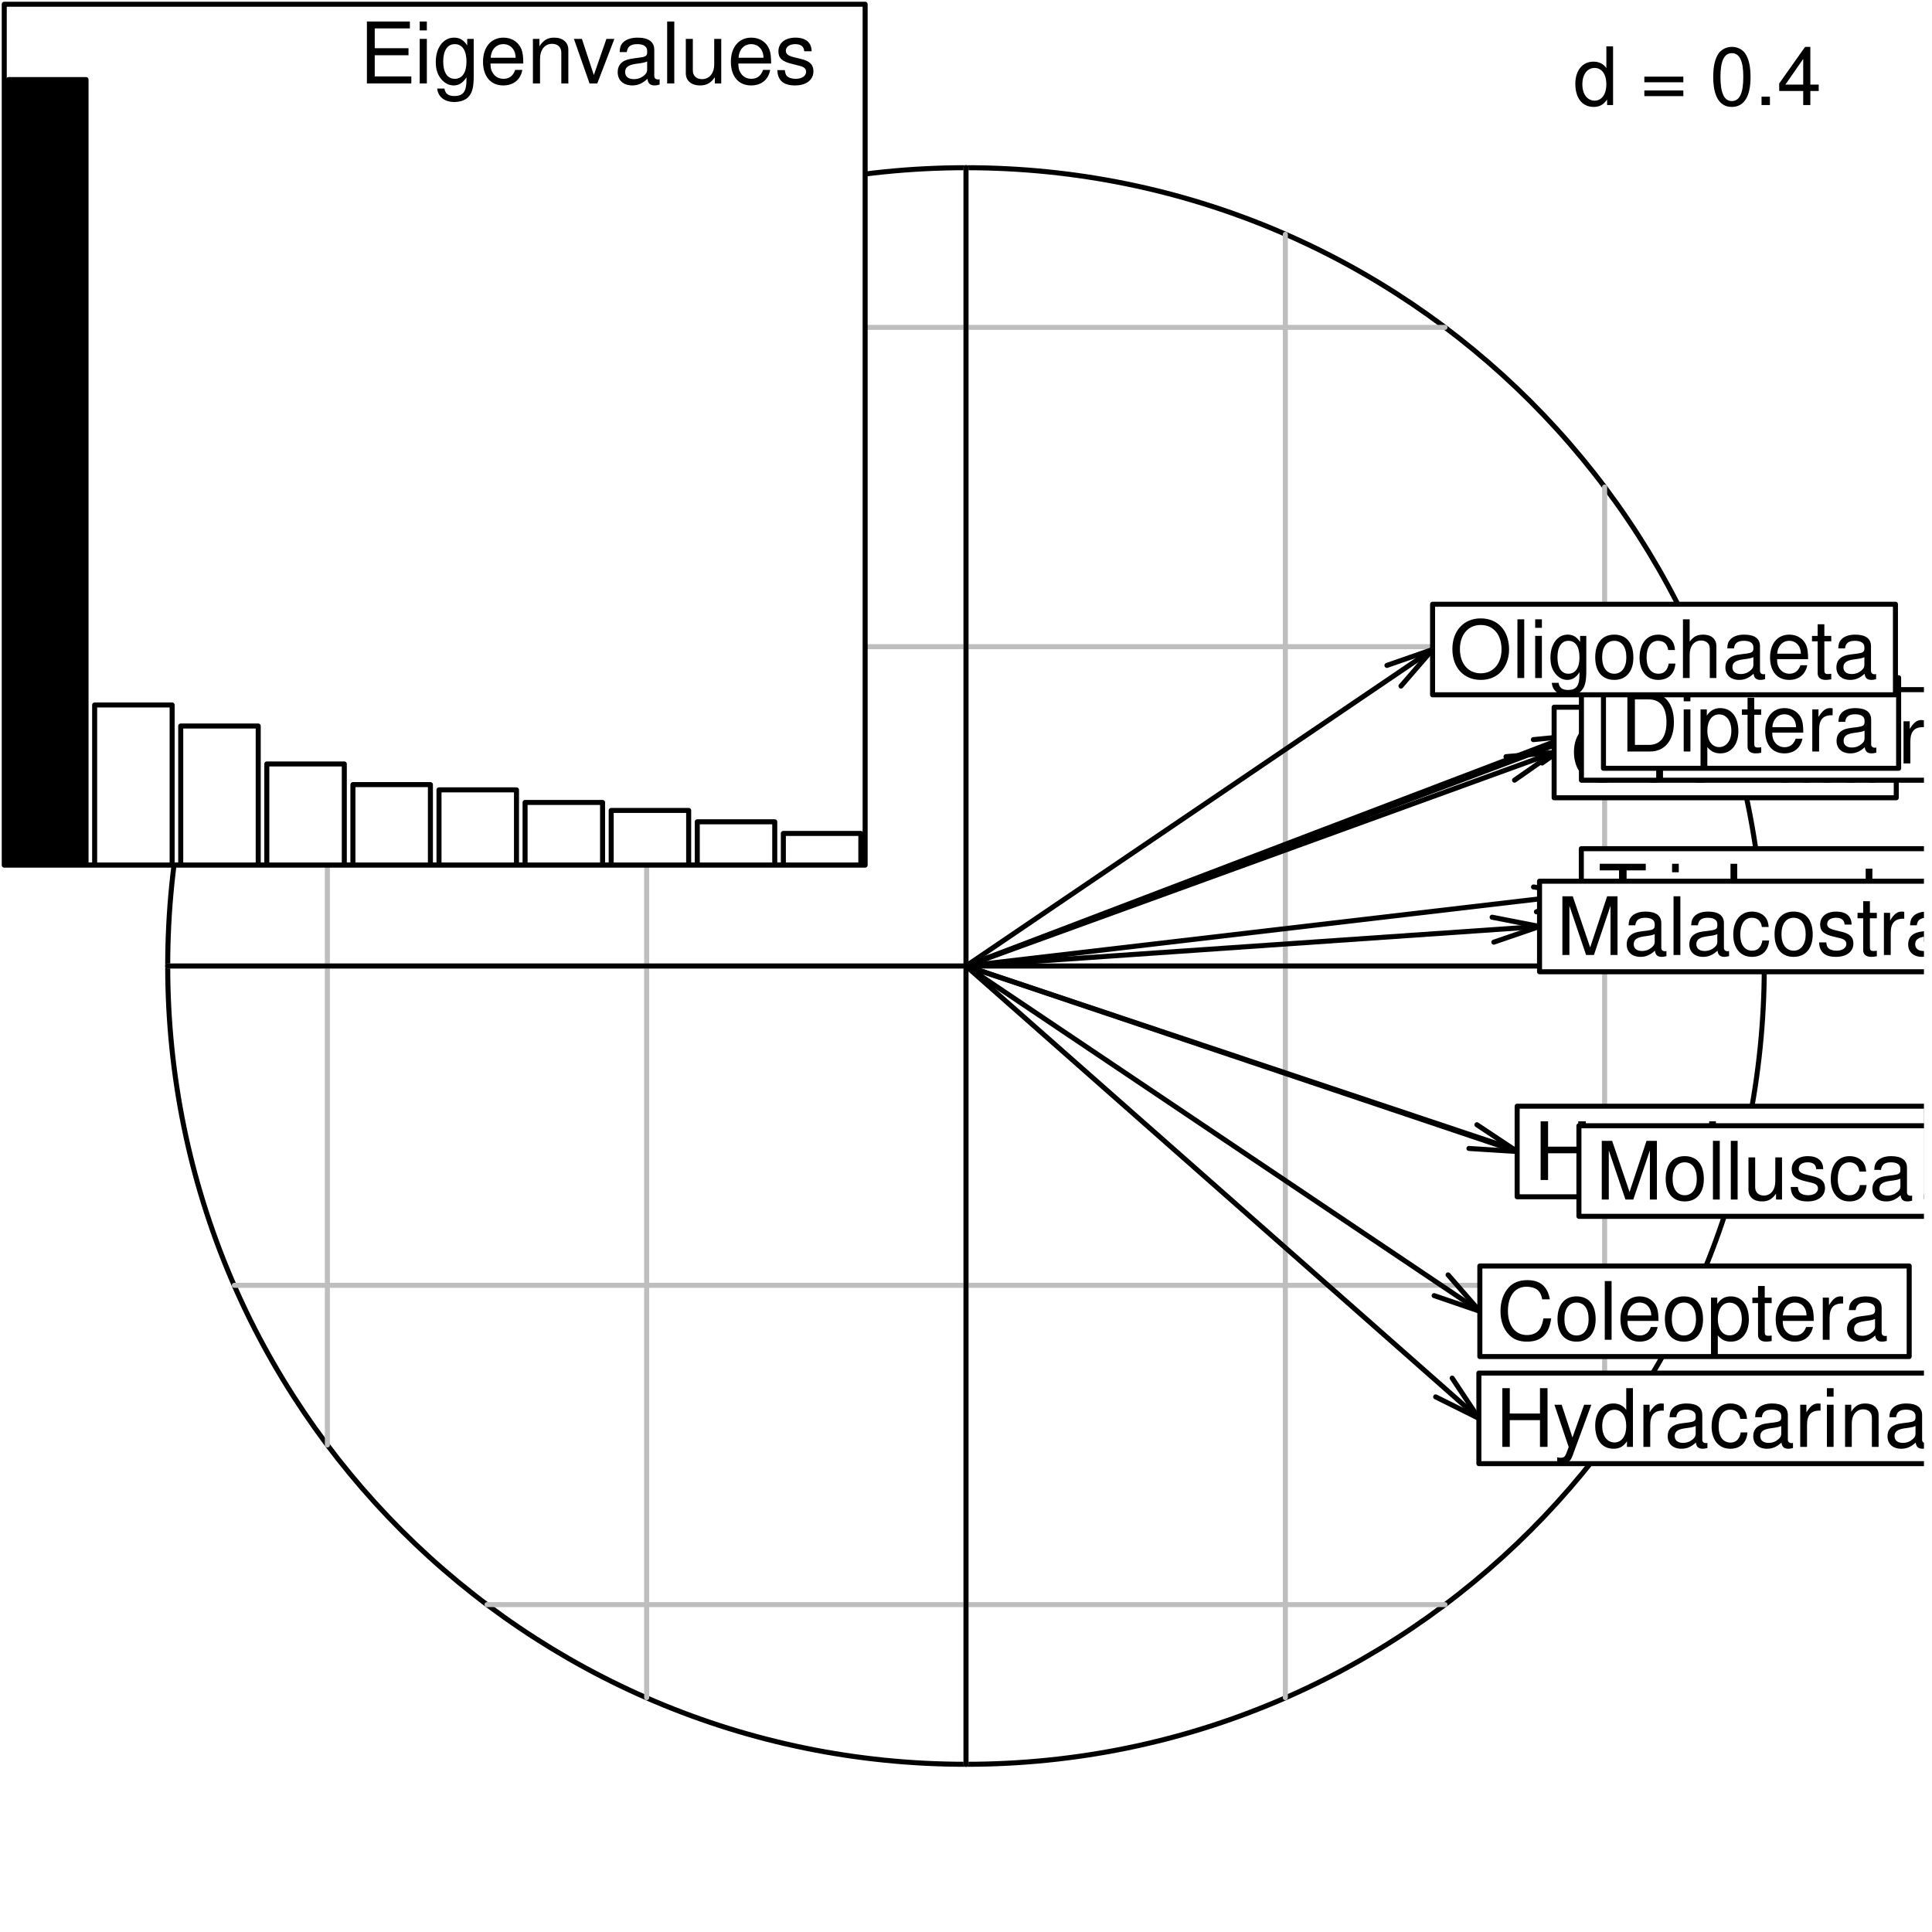 <?xml version="1.0" encoding="UTF-8"?>
<svg xmlns="http://www.w3.org/2000/svg" xmlns:xlink="http://www.w3.org/1999/xlink" width="288pt" height="288pt" viewBox="0 0 288 288" version="1.1">
<defs>
<g>
<symbol overflow="visible" id="glyph0-0">
<path style="stroke:none;" d=""/>
</symbol>
<symbol overflow="visible" id="glyph0-1">
<path style="stroke:none;" d="M 5.938 -8.75 L 4.938 -8.75 L 4.938 -5.5 C 4.531 -6.125 3.859 -6.469 3.016 -6.469 C 1.375 -6.469 0.312 -5.156 0.312 -3.156 C 0.312 -1.031 1.344 0.281 3.047 0.281 C 3.906 0.281 4.516 -0.047 5.047 -0.828 L 5.047 0 L 5.938 0 Z M 3.188 -5.531 C 4.266 -5.531 4.938 -4.578 4.938 -3.078 C 4.938 -1.625 4.25 -0.656 3.188 -0.656 C 2.094 -0.656 1.359 -1.625 1.359 -3.094 C 1.359 -4.562 2.094 -5.531 3.188 -5.531 Z M 3.188 -5.531 "/>
</symbol>
<symbol overflow="visible" id="glyph0-2">
<path style="stroke:none;" d=""/>
</symbol>
<symbol overflow="visible" id="glyph0-3">
<path style="stroke:none;" d="M 6.406 -4.234 L 0.594 -4.234 L 0.594 -3.391 L 6.406 -3.391 Z M 6.406 -2.172 L 0.594 -2.172 L 0.594 -1.328 L 6.406 -1.328 Z M 6.406 -2.172 "/>
</symbol>
<symbol overflow="visible" id="glyph0-4">
<path style="stroke:none;" d="M 3.297 -8.672 C 2.516 -8.672 1.781 -8.312 1.344 -7.734 C 0.797 -6.953 0.516 -5.812 0.516 -4.203 C 0.516 -1.266 1.469 0.281 3.297 0.281 C 5.094 0.281 6.078 -1.266 6.078 -4.125 C 6.078 -5.812 5.812 -6.938 5.25 -7.734 C 4.812 -8.328 4.109 -8.672 3.297 -8.672 Z M 3.297 -7.734 C 4.438 -7.734 5 -6.578 5 -4.219 C 5 -1.75 4.453 -0.594 3.281 -0.594 C 2.156 -0.594 1.594 -1.797 1.594 -4.188 C 1.594 -6.578 2.156 -7.734 3.297 -7.734 Z M 3.297 -7.734 "/>
</symbol>
<symbol overflow="visible" id="glyph0-5">
<path style="stroke:none;" d="M 2.297 -1.25 L 1.047 -1.25 L 1.047 0 L 2.297 0 Z M 2.297 -1.25 "/>
</symbol>
<symbol overflow="visible" id="glyph0-6">
<path style="stroke:none;" d="M 3.922 -2.094 L 3.922 0 L 4.984 0 L 4.984 -2.094 L 6.234 -2.094 L 6.234 -3.047 L 4.984 -3.047 L 4.984 -8.672 L 4.203 -8.672 L 0.344 -3.219 L 0.344 -2.094 Z M 3.922 -3.047 L 1.266 -3.047 L 3.922 -6.875 Z M 3.922 -3.047 "/>
</symbol>
<symbol overflow="visible" id="glyph0-7">
<path style="stroke:none;" d="M 6.609 -3.984 L 6.609 0 L 7.734 0 L 7.734 -8.75 L 6.609 -8.75 L 6.609 -4.969 L 2.109 -4.969 L 2.109 -8.75 L 1 -8.75 L 1 0 L 2.109 0 L 2.109 -3.984 Z M 6.609 -3.984 "/>
</symbol>
<symbol overflow="visible" id="glyph0-8">
<path style="stroke:none;" d="M 6.156 -2.812 C 6.156 -3.766 6.078 -4.344 5.906 -4.812 C 5.5 -5.844 4.531 -6.469 3.359 -6.469 C 1.609 -6.469 0.484 -5.141 0.484 -3.062 C 0.484 -0.984 1.562 0.281 3.344 0.281 C 4.781 0.281 5.766 -0.547 6.031 -1.906 L 5.016 -1.906 C 4.734 -1.078 4.172 -0.641 3.375 -0.641 C 2.734 -0.641 2.203 -0.938 1.859 -1.469 C 1.625 -1.828 1.531 -2.188 1.531 -2.812 Z M 1.547 -3.625 C 1.625 -4.781 2.344 -5.547 3.344 -5.547 C 4.375 -5.547 5.078 -4.75 5.078 -3.625 Z M 1.547 -3.625 "/>
</symbol>
<symbol overflow="visible" id="glyph0-9">
<path style="stroke:none;" d="M 0.844 -6.281 L 0.844 0 L 1.844 0 L 1.844 -3.953 C 1.844 -4.859 2.516 -5.594 3.328 -5.594 C 4.062 -5.594 4.484 -5.141 4.484 -4.328 L 4.484 0 L 5.5 0 L 5.5 -3.953 C 5.5 -4.859 6.156 -5.594 6.969 -5.594 C 7.703 -5.594 8.141 -5.125 8.141 -4.328 L 8.141 0 L 9.141 0 L 9.141 -4.719 C 9.141 -5.844 8.5 -6.469 7.312 -6.469 C 6.484 -6.469 5.969 -6.219 5.391 -5.516 C 5.016 -6.188 4.516 -6.469 3.703 -6.469 C 2.859 -6.469 2.297 -6.156 1.766 -5.406 L 1.766 -6.281 Z M 0.844 -6.281 "/>
</symbol>
<symbol overflow="visible" id="glyph0-10">
<path style="stroke:none;" d="M 1.797 -6.281 L 0.797 -6.281 L 0.797 0 L 1.797 0 Z M 1.797 -8.75 L 0.797 -8.75 L 0.797 -7.484 L 1.797 -7.484 Z M 1.797 -8.75 "/>
</symbol>
<symbol overflow="visible" id="glyph0-11">
<path style="stroke:none;" d="M 0.641 2.609 L 1.656 2.609 L 1.656 -0.656 C 2.188 -0.016 2.766 0.281 3.594 0.281 C 5.219 0.281 6.281 -1.031 6.281 -3.031 C 6.281 -5.141 5.25 -6.469 3.578 -6.469 C 2.719 -6.469 2.047 -6.078 1.578 -5.344 L 1.578 -6.281 L 0.641 -6.281 Z M 3.406 -5.531 C 4.516 -5.531 5.234 -4.562 5.234 -3.062 C 5.234 -1.625 4.5 -0.656 3.406 -0.656 C 2.344 -0.656 1.656 -1.625 1.656 -3.094 C 1.656 -4.578 2.344 -5.531 3.406 -5.531 Z M 3.406 -5.531 "/>
</symbol>
<symbol overflow="visible" id="glyph0-12">
<path style="stroke:none;" d="M 3.047 -6.281 L 2.016 -6.281 L 2.016 -8.016 L 1.016 -8.016 L 1.016 -6.281 L 0.172 -6.281 L 0.172 -5.469 L 1.016 -5.469 L 1.016 -0.719 C 1.016 -0.078 1.453 0.281 2.234 0.281 C 2.5 0.281 2.719 0.25 3.047 0.188 L 3.047 -0.641 C 2.906 -0.609 2.766 -0.594 2.562 -0.594 C 2.141 -0.594 2.016 -0.719 2.016 -1.156 L 2.016 -5.469 L 3.047 -5.469 Z M 3.047 -6.281 "/>
</symbol>
<symbol overflow="visible" id="glyph0-13">
<path style="stroke:none;" d="M 0.828 -6.281 L 0.828 0 L 1.844 0 L 1.844 -3.266 C 1.844 -4.781 2.469 -5.453 3.859 -5.406 L 3.859 -6.438 C 3.688 -6.453 3.594 -6.469 3.469 -6.469 C 2.812 -6.469 2.328 -6.078 1.75 -5.141 L 1.75 -6.281 Z M 0.828 -6.281 "/>
</symbol>
<symbol overflow="visible" id="glyph0-14">
<path style="stroke:none;" d="M 6.422 -0.594 C 6.312 -0.562 6.266 -0.562 6.203 -0.562 C 5.859 -0.562 5.656 -0.75 5.656 -1.062 L 5.656 -4.75 C 5.656 -5.875 4.844 -6.469 3.297 -6.469 C 2.375 -6.469 1.641 -6.203 1.219 -5.734 C 0.922 -5.406 0.797 -5.047 0.781 -4.422 L 1.781 -4.422 C 1.875 -5.203 2.328 -5.547 3.266 -5.547 C 4.172 -5.547 4.672 -5.203 4.672 -4.609 L 4.672 -4.344 C 4.656 -3.906 4.438 -3.75 3.625 -3.641 C 2.203 -3.469 1.984 -3.422 1.609 -3.266 C 0.875 -2.953 0.5 -2.406 0.5 -1.578 C 0.5 -0.438 1.297 0.281 2.562 0.281 C 3.359 0.281 4 0 4.703 -0.641 C 4.781 0 5.094 0.281 5.734 0.281 C 5.953 0.281 6.078 0.25 6.422 0.172 Z M 4.672 -1.984 C 4.672 -1.641 4.578 -1.438 4.266 -1.156 C 3.859 -0.797 3.375 -0.594 2.781 -0.594 C 2 -0.594 1.547 -0.969 1.547 -1.609 C 1.547 -2.266 1.984 -2.609 3.062 -2.766 C 4.125 -2.906 4.328 -2.953 4.672 -3.109 Z M 4.672 -1.984 "/>
</symbol>
<symbol overflow="visible" id="glyph0-15">
<path style="stroke:none;" d="M 4.672 -8.891 C 2.156 -8.891 0.453 -7.047 0.453 -4.312 C 0.453 -1.562 2.141 0.281 4.688 0.281 C 5.75 0.281 6.688 -0.047 7.391 -0.641 C 8.344 -1.453 8.906 -2.812 8.906 -4.234 C 8.906 -7.062 7.234 -8.891 4.672 -8.891 Z M 4.672 -7.906 C 6.562 -7.906 7.781 -6.484 7.781 -4.266 C 7.781 -2.141 6.531 -0.703 4.688 -0.703 C 2.812 -0.703 1.578 -2.141 1.578 -4.312 C 1.578 -6.469 2.812 -7.906 4.672 -7.906 Z M 4.672 -7.906 "/>
</symbol>
<symbol overflow="visible" id="glyph0-16">
<path style="stroke:none;" d="M 3.266 -6.469 C 1.484 -6.469 0.438 -5.203 0.438 -3.094 C 0.438 -0.969 1.484 0.281 3.281 0.281 C 5.047 0.281 6.125 -0.984 6.125 -3.047 C 6.125 -5.234 5.094 -6.469 3.266 -6.469 Z M 3.281 -5.547 C 4.406 -5.547 5.078 -4.625 5.078 -3.062 C 5.078 -1.578 4.375 -0.641 3.281 -0.641 C 2.156 -0.641 1.469 -1.578 1.469 -3.094 C 1.469 -4.625 2.156 -5.547 3.281 -5.547 Z M 3.281 -5.547 "/>
</symbol>
<symbol overflow="visible" id="glyph0-17">
<path style="stroke:none;" d="M 0.844 -6.281 L 0.844 0 L 1.844 0 L 1.844 -3.469 C 1.844 -4.75 2.516 -5.594 3.547 -5.594 C 4.344 -5.594 4.844 -5.109 4.844 -4.359 L 4.844 0 L 5.844 0 L 5.844 -4.75 C 5.844 -5.797 5.062 -6.469 3.859 -6.469 C 2.922 -6.469 2.312 -6.109 1.766 -5.234 L 1.766 -6.281 Z M 0.844 -6.281 "/>
</symbol>
<symbol overflow="visible" id="glyph0-18">
<path style="stroke:none;" d="M 4.25 -7.766 L 7.109 -7.766 L 7.109 -8.75 L 0.25 -8.75 L 0.25 -7.766 L 3.125 -7.766 L 3.125 0 L 4.25 0 Z M 4.25 -7.766 "/>
</symbol>
<symbol overflow="visible" id="glyph0-19">
<path style="stroke:none;" d="M 5.656 -4.172 C 5.609 -4.781 5.469 -5.188 5.234 -5.531 C 4.797 -6.125 4.047 -6.469 3.172 -6.469 C 1.469 -6.469 0.375 -5.125 0.375 -3.031 C 0.375 -1.016 1.453 0.281 3.156 0.281 C 4.656 0.281 5.609 -0.625 5.719 -2.156 L 4.719 -2.156 C 4.547 -1.156 4.031 -0.641 3.188 -0.641 C 2.078 -0.641 1.422 -1.547 1.422 -3.031 C 1.422 -4.609 2.062 -5.547 3.156 -5.547 C 4 -5.547 4.531 -5.047 4.641 -4.172 Z M 5.656 -4.172 "/>
</symbol>
<symbol overflow="visible" id="glyph0-20">
<path style="stroke:none;" d="M 0.844 -8.75 L 0.844 0 L 1.844 0 L 1.844 -3.469 C 1.844 -4.75 2.516 -5.594 3.547 -5.594 C 3.875 -5.594 4.188 -5.5 4.422 -5.312 C 4.719 -5.094 4.844 -4.797 4.844 -4.359 L 4.844 0 L 5.828 0 L 5.828 -4.75 C 5.828 -5.812 5.078 -6.469 3.859 -6.469 C 2.969 -6.469 2.422 -6.188 1.844 -5.422 L 1.844 -8.75 Z M 0.844 -8.75 "/>
</symbol>
<symbol overflow="visible" id="glyph0-21">
<path style="stroke:none;" d="M 2.203 -3.984 L 6.953 -3.984 L 6.953 -4.969 L 2.203 -4.969 L 2.203 -7.766 L 7.141 -7.766 L 7.141 -8.75 L 1.078 -8.75 L 1.078 0 L 7.359 0 L 7.359 -0.984 L 2.203 -0.984 Z M 2.203 -3.984 "/>
</symbol>
<symbol overflow="visible" id="glyph0-22">
<path style="stroke:none;" d="M 7.938 -6.031 C 7.594 -7.953 6.484 -8.891 4.578 -8.891 C 3.391 -8.891 2.453 -8.516 1.797 -7.797 C 1.016 -6.938 0.578 -5.688 0.578 -4.266 C 0.578 -2.828 1.016 -1.594 1.844 -0.75 C 2.516 -0.047 3.391 0.281 4.531 0.281 C 6.656 0.281 7.859 -0.875 8.125 -3.188 L 6.969 -3.188 C 6.875 -2.594 6.75 -2.188 6.578 -1.844 C 6.219 -1.109 5.469 -0.703 4.531 -0.703 C 2.797 -0.703 1.688 -2.094 1.688 -4.281 C 1.688 -6.531 2.734 -7.906 4.438 -7.906 C 5.141 -7.906 5.812 -7.703 6.172 -7.359 C 6.484 -7.062 6.672 -6.703 6.797 -6.031 Z M 7.938 -6.031 "/>
</symbol>
<symbol overflow="visible" id="glyph0-23">
<path style="stroke:none;" d="M 1.828 -8.75 L 0.812 -8.75 L 0.812 0 L 1.828 0 Z M 1.828 -8.75 "/>
</symbol>
<symbol overflow="visible" id="glyph0-24">
<path style="stroke:none;" d="M 1.062 0 L 4.438 0 C 6.641 0 8 -1.656 8 -4.375 C 8 -7.094 6.656 -8.75 4.438 -8.75 L 1.062 -8.75 Z M 2.188 -0.984 L 2.188 -7.766 L 4.25 -7.766 C 5.969 -7.766 6.891 -6.594 6.891 -4.375 C 6.891 -2.141 5.969 -0.984 4.25 -0.984 Z M 2.188 -0.984 "/>
</symbol>
<symbol overflow="visible" id="glyph0-25">
<path style="stroke:none;" d="M 4.656 -6.281 L 2.922 -1.391 L 1.312 -6.281 L 0.234 -6.281 L 2.359 0.031 L 1.984 1.016 C 1.812 1.469 1.594 1.625 1.172 1.625 C 1.016 1.625 0.859 1.609 0.641 1.562 L 0.641 2.453 C 0.859 2.562 1.062 2.609 1.312 2.609 C 1.641 2.609 1.984 2.516 2.25 2.312 C 2.562 2.094 2.75 1.828 2.938 1.312 L 5.734 -6.281 Z M 4.656 -6.281 "/>
</symbol>
<symbol overflow="visible" id="glyph0-26">
<path style="stroke:none;" d="M 5.609 0 L 8.078 -7.328 L 8.078 0 L 9.125 0 L 9.125 -8.75 L 7.578 -8.75 L 5.047 -1.125 L 2.453 -8.75 L 0.906 -8.75 L 0.906 0 L 1.953 0 L 1.953 -7.328 L 4.438 0 Z M 5.609 0 "/>
</symbol>
<symbol overflow="visible" id="glyph0-27">
<path style="stroke:none;" d="M 5.25 -4.531 C 5.25 -5.766 4.422 -6.469 2.969 -6.469 C 1.516 -6.469 0.562 -5.719 0.562 -4.547 C 0.562 -3.562 1.062 -3.094 2.562 -2.734 L 3.484 -2.516 C 4.188 -2.344 4.469 -2.094 4.469 -1.641 C 4.469 -1.047 3.875 -0.641 3 -0.641 C 2.453 -0.641 2 -0.797 1.75 -1.062 C 1.594 -1.25 1.531 -1.422 1.469 -1.875 L 0.406 -1.875 C 0.453 -0.422 1.266 0.281 2.922 0.281 C 4.5 0.281 5.516 -0.5 5.516 -1.719 C 5.516 -2.656 4.984 -3.172 3.734 -3.469 L 2.766 -3.703 C 1.953 -3.891 1.609 -4.156 1.609 -4.594 C 1.609 -5.188 2.125 -5.547 2.938 -5.547 C 3.75 -5.547 4.172 -5.203 4.203 -4.531 Z M 5.25 -4.531 "/>
</symbol>
<symbol overflow="visible" id="glyph0-28">
<path style="stroke:none;" d="M 5.781 0 L 5.781 -6.281 L 4.781 -6.281 L 4.781 -2.719 C 4.781 -1.438 4.109 -0.594 3.078 -0.594 C 2.281 -0.594 1.781 -1.078 1.781 -1.844 L 1.781 -6.281 L 0.781 -6.281 L 0.781 -1.438 C 0.781 -0.391 1.562 0.281 2.781 0.281 C 3.703 0.281 4.297 -0.047 4.891 -0.875 L 4.891 0 Z M 5.781 0 "/>
</symbol>
<symbol overflow="visible" id="glyph0-29">
<path style="stroke:none;" d="M 4.844 -6.281 L 4.844 -5.375 C 4.344 -6.125 3.797 -6.469 3 -6.469 C 1.469 -6.469 0.422 -5.047 0.422 -3.031 C 0.422 -1.984 0.672 -1.219 1.219 -0.578 C 1.688 -0.031 2.281 0.281 2.922 0.281 C 3.688 0.281 4.219 -0.062 4.75 -0.859 L 4.75 -0.531 C 4.75 1.156 4.281 1.781 3.031 1.781 C 2.188 1.781 1.734 1.438 1.641 0.719 L 0.625 0.719 C 0.719 1.891 1.641 2.609 3.016 2.609 C 3.938 2.609 4.703 2.312 5.109 1.812 C 5.594 1.219 5.766 0.438 5.766 -1.031 L 5.766 -6.281 Z M 3.094 -5.547 C 4.156 -5.547 4.75 -4.656 4.75 -3.062 C 4.75 -1.531 4.141 -0.641 3.094 -0.641 C 2.062 -0.641 1.469 -1.547 1.469 -3.094 C 1.469 -4.625 2.062 -5.547 3.094 -5.547 Z M 3.094 -5.547 "/>
</symbol>
<symbol overflow="visible" id="glyph1-0">
<path style="stroke:none;" d=""/>
</symbol>
<symbol overflow="visible" id="glyph1-1">
<path style="stroke:none;" d="M 2.312 -4.203 L 7.344 -4.203 L 7.344 -5.25 L 2.312 -5.25 L 2.312 -8.203 L 7.547 -8.203 L 7.547 -9.234 L 1.141 -9.234 L 1.141 0 L 7.766 0 L 7.766 -1.047 L 2.312 -1.047 Z M 2.312 -4.203 "/>
</symbol>
<symbol overflow="visible" id="glyph1-2">
<path style="stroke:none;" d="M 1.906 -6.641 L 0.844 -6.641 L 0.844 0 L 1.906 0 Z M 1.906 -9.234 L 0.844 -9.234 L 0.844 -7.906 L 1.906 -7.906 Z M 1.906 -9.234 "/>
</symbol>
<symbol overflow="visible" id="glyph1-3">
<path style="stroke:none;" d="M 5.125 -6.641 L 5.125 -5.672 C 4.594 -6.469 4 -6.828 3.172 -6.828 C 1.562 -6.828 0.438 -5.328 0.438 -3.203 C 0.438 -2.094 0.703 -1.281 1.281 -0.609 C 1.781 -0.031 2.406 0.297 3.094 0.297 C 3.891 0.297 4.453 -0.062 5.016 -0.906 L 5.016 -0.562 C 5.016 1.219 4.531 1.875 3.203 1.875 C 2.312 1.875 1.844 1.516 1.734 0.766 L 0.656 0.766 C 0.766 1.984 1.734 2.766 3.188 2.766 C 4.156 2.766 4.969 2.453 5.391 1.906 C 5.906 1.297 6.094 0.469 6.094 -1.094 L 6.094 -6.641 Z M 3.266 -5.859 C 4.391 -5.859 5.016 -4.922 5.016 -3.234 C 5.016 -1.625 4.375 -0.688 3.266 -0.688 C 2.172 -0.688 1.547 -1.641 1.547 -3.266 C 1.547 -4.891 2.172 -5.859 3.266 -5.859 Z M 3.266 -5.859 "/>
</symbol>
<symbol overflow="visible" id="glyph1-4">
<path style="stroke:none;" d="M 6.5 -2.969 C 6.5 -3.984 6.422 -4.594 6.234 -5.078 C 5.797 -6.172 4.797 -6.828 3.547 -6.828 C 1.703 -6.828 0.5 -5.422 0.5 -3.234 C 0.5 -1.047 1.641 0.297 3.516 0.297 C 5.047 0.297 6.094 -0.562 6.359 -2.016 L 5.297 -2.016 C 5 -1.141 4.406 -0.688 3.562 -0.688 C 2.891 -0.688 2.312 -0.984 1.969 -1.547 C 1.703 -1.922 1.625 -2.312 1.609 -2.969 Z M 1.641 -3.828 C 1.719 -5.062 2.469 -5.859 3.531 -5.859 C 4.609 -5.859 5.359 -5.016 5.359 -3.828 Z M 1.641 -3.828 "/>
</symbol>
<symbol overflow="visible" id="glyph1-5">
<path style="stroke:none;" d="M 0.891 -6.641 L 0.891 0 L 1.953 0 L 1.953 -3.656 C 1.953 -5.016 2.656 -5.906 3.75 -5.906 C 4.594 -5.906 5.125 -5.391 5.125 -4.594 L 5.125 0 L 6.172 0 L 6.172 -5.016 C 6.172 -6.125 5.344 -6.828 4.062 -6.828 C 3.078 -6.828 2.453 -6.453 1.859 -5.531 L 1.859 -6.641 Z M 0.891 -6.641 "/>
</symbol>
<symbol overflow="visible" id="glyph1-6">
<path style="stroke:none;" d="M 3.609 0 L 6.156 -6.641 L 4.969 -6.641 L 3.094 -1.25 L 1.312 -6.641 L 0.125 -6.641 L 2.453 0 Z M 3.609 0 "/>
</symbol>
<symbol overflow="visible" id="glyph1-7">
<path style="stroke:none;" d="M 6.781 -0.625 C 6.672 -0.594 6.609 -0.594 6.547 -0.594 C 6.188 -0.594 5.984 -0.781 5.984 -1.109 L 5.984 -5.016 C 5.984 -6.203 5.125 -6.828 3.484 -6.828 C 2.516 -6.828 1.734 -6.547 1.281 -6.062 C 0.969 -5.719 0.844 -5.328 0.828 -4.672 L 1.891 -4.672 C 1.984 -5.484 2.453 -5.859 3.453 -5.859 C 4.406 -5.859 4.922 -5.5 4.922 -4.859 L 4.922 -4.594 C 4.922 -4.125 4.688 -3.969 3.828 -3.859 C 2.328 -3.656 2.109 -3.609 1.703 -3.453 C 0.922 -3.125 0.531 -2.531 0.531 -1.672 C 0.531 -0.469 1.375 0.297 2.719 0.297 C 3.547 0.297 4.219 0 4.969 -0.688 C 5.047 0 5.375 0.297 6.062 0.297 C 6.281 0.297 6.422 0.266 6.781 0.172 Z M 4.922 -2.094 C 4.922 -1.734 4.828 -1.516 4.516 -1.234 C 4.078 -0.844 3.562 -0.641 2.938 -0.641 C 2.109 -0.641 1.641 -1.031 1.641 -1.703 C 1.641 -2.391 2.094 -2.75 3.234 -2.922 C 4.359 -3.062 4.578 -3.125 4.922 -3.281 Z M 4.922 -2.094 "/>
</symbol>
<symbol overflow="visible" id="glyph1-8">
<path style="stroke:none;" d="M 1.922 -9.234 L 0.859 -9.234 L 0.859 0 L 1.922 0 Z M 1.922 -9.234 "/>
</symbol>
<symbol overflow="visible" id="glyph1-9">
<path style="stroke:none;" d="M 6.109 0 L 6.109 -6.641 L 5.062 -6.641 L 5.062 -2.875 C 5.062 -1.516 4.344 -0.641 3.25 -0.641 C 2.406 -0.641 1.875 -1.141 1.875 -1.938 L 1.875 -6.641 L 0.828 -6.641 L 0.828 -1.516 C 0.828 -0.422 1.641 0.297 2.938 0.297 C 3.922 0.297 4.531 -0.047 5.156 -0.922 L 5.156 0 Z M 6.109 0 "/>
</symbol>
<symbol overflow="visible" id="glyph1-10">
<path style="stroke:none;" d="M 5.547 -4.797 C 5.531 -6.094 4.672 -6.828 3.141 -6.828 C 1.594 -6.828 0.594 -6.031 0.594 -4.797 C 0.594 -3.766 1.125 -3.266 2.703 -2.891 L 3.688 -2.641 C 4.422 -2.469 4.719 -2.203 4.719 -1.734 C 4.719 -1.109 4.094 -0.688 3.172 -0.688 C 2.594 -0.688 2.109 -0.844 1.844 -1.125 C 1.688 -1.312 1.609 -1.516 1.547 -1.984 L 0.438 -1.984 C 0.484 -0.438 1.344 0.297 3.078 0.297 C 4.75 0.297 5.812 -0.531 5.812 -1.812 C 5.812 -2.797 5.266 -3.344 3.938 -3.656 L 2.922 -3.906 C 2.062 -4.109 1.703 -4.391 1.703 -4.859 C 1.703 -5.469 2.25 -5.859 3.109 -5.859 C 3.953 -5.859 4.406 -5.484 4.438 -4.797 Z M 5.547 -4.797 "/>
</symbol>
</g>
<clipPath id="clip1">
  <path d="M 226 164 L 286.801 164 L 286.801 179 L 226 179 Z M 226 164 "/>
</clipPath>
<clipPath id="clip2">
  <path d="M 225 164 L 286.801 164 L 286.801 179 L 225 179 Z M 225 164 "/>
</clipPath>
<clipPath id="clip3">
  <path d="M 235 126 L 286.801 126 L 286.801 141 L 235 141 Z M 235 126 "/>
</clipPath>
<clipPath id="clip4">
  <path d="M 238 128 L 286.801 128 L 286.801 141 L 238 141 Z M 238 128 "/>
</clipPath>
<clipPath id="clip5">
  <path d="M 235 102 L 286.801 102 L 286.801 117 L 235 117 Z M 235 102 "/>
</clipPath>
<clipPath id="clip6">
  <path d="M 239 105 L 286.801 105 L 286.801 117 L 239 117 Z M 239 105 "/>
</clipPath>
<clipPath id="clip7">
  <path d="M 220 204 L 286.801 204 L 286.801 219 L 220 219 Z M 220 204 "/>
</clipPath>
<clipPath id="clip8">
  <path d="M 223 206 L 286.801 206 L 286.801 219 L 223 219 Z M 223 206 "/>
</clipPath>
<clipPath id="clip9">
  <path d="M 229 131 L 286.801 131 L 286.801 145 L 229 145 Z M 229 131 "/>
</clipPath>
<clipPath id="clip10">
  <path d="M 229 130 L 286.801 130 L 286.801 146 L 229 146 Z M 229 130 "/>
</clipPath>
<clipPath id="clip11">
  <path d="M 232 133 L 286.801 133 L 286.801 143 L 232 143 Z M 232 133 "/>
</clipPath>
<clipPath id="clip12">
  <path d="M 235 167 L 286.801 167 L 286.801 182 L 235 182 Z M 235 167 "/>
</clipPath>
<clipPath id="clip13">
  <path d="M 234 167 L 286.801 167 L 286.801 182 L 234 182 Z M 234 167 "/>
</clipPath>
<clipPath id="clip14">
  <path d="M 0.633 0.633 L 128.965 0.633 L 128.965 128.965 L 0.633 128.965 Z M 0.633 0.633 "/>
</clipPath>
<clipPath id="clip15">
  <path d="M 0.633 128 L 128.965 128 L 128.965 128.965 L 0.633 128.965 Z M 0.633 128 "/>
</clipPath>
<clipPath id="clip16">
  <path d="M 1 11 L 13 11 L 13 128.965 L 1 128.965 Z M 1 11 "/>
</clipPath>
<clipPath id="clip17">
  <path d="M 0.633 11 L 14 11 L 14 128.965 L 0.633 128.965 Z M 0.633 11 "/>
</clipPath>
<clipPath id="clip18">
  <path d="M 14 105 L 26 105 L 26 128.965 L 14 128.965 Z M 14 105 "/>
</clipPath>
<clipPath id="clip19">
  <path d="M 13 104 L 27 104 L 27 128.965 L 13 128.965 Z M 13 104 "/>
</clipPath>
<clipPath id="clip20">
  <path d="M 26 108 L 39 108 L 39 128.965 L 26 128.965 Z M 26 108 "/>
</clipPath>
<clipPath id="clip21">
  <path d="M 26 107 L 39 107 L 39 128.965 L 26 128.965 Z M 26 107 "/>
</clipPath>
<clipPath id="clip22">
  <path d="M 39 113 L 52 113 L 52 128.965 L 39 128.965 Z M 39 113 "/>
</clipPath>
<clipPath id="clip23">
  <path d="M 52 116 L 65 116 L 65 128.965 L 52 128.965 Z M 52 116 "/>
</clipPath>
<clipPath id="clip24">
  <path d="M 65 117 L 77 117 L 77 128.965 L 65 128.965 Z M 65 117 "/>
</clipPath>
<clipPath id="clip25">
  <path d="M 65 117 L 78 117 L 78 128.965 L 65 128.965 Z M 65 117 "/>
</clipPath>
<clipPath id="clip26">
  <path d="M 78 119 L 90 119 L 90 128.965 L 78 128.965 Z M 78 119 "/>
</clipPath>
<clipPath id="clip27">
  <path d="M 77 119 L 91 119 L 91 128.965 L 77 128.965 Z M 77 119 "/>
</clipPath>
<clipPath id="clip28">
  <path d="M 91 120 L 103 120 L 103 128.965 L 91 128.965 Z M 91 120 "/>
</clipPath>
<clipPath id="clip29">
  <path d="M 90 120 L 104 120 L 104 128.965 L 90 128.965 Z M 90 120 "/>
</clipPath>
<clipPath id="clip30">
  <path d="M 103 122 L 116 122 L 116 128.965 L 103 128.965 Z M 103 122 "/>
</clipPath>
<clipPath id="clip31">
  <path d="M 116 124 L 128.965 124 L 128.965 128.965 L 116 128.965 Z M 116 124 "/>
</clipPath>
<clipPath id="clip32">
  <path d="M 116 123 L 128.965 123 L 128.965 128.965 L 116 128.965 Z M 116 123 "/>
</clipPath>
</defs>
<g id="surface1761">
<rect x="0" y="0" width="288" height="288" style="fill:rgb(100%,100%,100%);fill-opacity:1;stroke:none;"/>
<path style="fill-rule:nonzero;fill:rgb(100%,100%,100%);fill-opacity:1;stroke-width:0.75;stroke-linecap:round;stroke-linejoin:round;stroke:rgb(0%,0%,0%);stroke-opacity:1;stroke-miterlimit:10;" d="M 263 144 C 263 209.723 209.723 263 144 263 C 78.277 263 25 209.723 25 144 C 25 78.277 78.277 25 144 25 C 209.723 25 263 78.277 263 144 "/>
<path style="fill:none;stroke-width:0.75;stroke-linecap:round;stroke-linejoin:round;stroke:rgb(74.51%,74.51%,74.51%);stroke-opacity:1;stroke-miterlimit:10;" d="M 48.801 215.398 L 48.801 72.602 "/>
<path style="fill:none;stroke-width:0.75;stroke-linecap:round;stroke-linejoin:round;stroke:rgb(74.51%,74.51%,74.51%);stroke-opacity:1;stroke-miterlimit:10;" d="M 96.398 253.066 L 96.398 34.934 "/>
<path style="fill:none;stroke-width:0.75;stroke-linecap:round;stroke-linejoin:round;stroke:rgb(74.51%,74.51%,74.51%);stroke-opacity:1;stroke-miterlimit:10;" d="M 144 263 L 144 25 "/>
<path style="fill:none;stroke-width:0.75;stroke-linecap:round;stroke-linejoin:round;stroke:rgb(74.51%,74.51%,74.51%);stroke-opacity:1;stroke-miterlimit:10;" d="M 191.602 253.066 L 191.602 34.934 "/>
<path style="fill:none;stroke-width:0.75;stroke-linecap:round;stroke-linejoin:round;stroke:rgb(74.51%,74.51%,74.51%);stroke-opacity:1;stroke-miterlimit:10;" d="M 239.199 215.398 L 239.199 72.602 "/>
<path style="fill:none;stroke-width:0.75;stroke-linecap:round;stroke-linejoin:round;stroke:rgb(74.51%,74.51%,74.51%);stroke-opacity:1;stroke-miterlimit:10;" d="M 72.602 239.199 L 215.398 239.199 "/>
<path style="fill:none;stroke-width:0.75;stroke-linecap:round;stroke-linejoin:round;stroke:rgb(74.51%,74.51%,74.51%);stroke-opacity:1;stroke-miterlimit:10;" d="M 34.934 191.602 L 253.066 191.602 "/>
<path style="fill:none;stroke-width:0.75;stroke-linecap:round;stroke-linejoin:round;stroke:rgb(74.51%,74.51%,74.51%);stroke-opacity:1;stroke-miterlimit:10;" d="M 25 144 L 263 144 "/>
<path style="fill:none;stroke-width:0.75;stroke-linecap:round;stroke-linejoin:round;stroke:rgb(74.51%,74.51%,74.51%);stroke-opacity:1;stroke-miterlimit:10;" d="M 34.934 96.398 L 253.066 96.398 "/>
<path style="fill:none;stroke-width:0.75;stroke-linecap:round;stroke-linejoin:round;stroke:rgb(74.51%,74.51%,74.51%);stroke-opacity:1;stroke-miterlimit:10;" d="M 72.602 48.801 L 215.398 48.801 "/>
<g style="fill:rgb(0%,0%,0%);fill-opacity:1;">
  <use xlink:href="#glyph0-1" x="234.52" y="15.658"/>
  <use xlink:href="#glyph0-2" x="241.191" y="15.658"/>
  <use xlink:href="#glyph0-3" x="244.527" y="15.658"/>
  <use xlink:href="#glyph0-2" x="251.535" y="15.658"/>
  <use xlink:href="#glyph0-4" x="254.871" y="15.658"/>
  <use xlink:href="#glyph0-5" x="261.543" y="15.658"/>
  <use xlink:href="#glyph0-6" x="264.879" y="15.658"/>
</g>
<path style="fill:none;stroke-width:0.75;stroke-linecap:round;stroke-linejoin:round;stroke:rgb(0%,0%,0%);stroke-opacity:1;stroke-miterlimit:10;" d="M 25 144 L 263 144 "/>
<path style="fill:none;stroke-width:0.75;stroke-linecap:round;stroke-linejoin:round;stroke:rgb(0%,0%,0%);stroke-opacity:1;stroke-miterlimit:10;" d="M 144 263 L 144 25 "/>
<path style="fill:none;stroke-width:0.75;stroke-linecap:round;stroke-linejoin:round;stroke:rgb(0%,0%,0%);stroke-opacity:1;stroke-miterlimit:10;" d="M 144 144 L 226.16 171.652 "/>
<path style="fill:none;stroke-width:0.75;stroke-linecap:round;stroke-linejoin:round;stroke:rgb(0%,0%,0%);stroke-opacity:1;stroke-miterlimit:10;" d="M 218.973 171.199 L 226.16 171.652 L 220.16 167.664 "/>
<path style="fill:none;stroke-width:0.75;stroke-linecap:round;stroke-linejoin:round;stroke:rgb(0%,0%,0%);stroke-opacity:1;stroke-miterlimit:10;" d="M 144 144 L 231.672 112.172 "/>
<path style="fill:none;stroke-width:0.75;stroke-linecap:round;stroke-linejoin:round;stroke:rgb(0%,0%,0%);stroke-opacity:1;stroke-miterlimit:10;" d="M 225.77 116.297 L 231.672 112.172 L 224.5 112.793 "/>
<path style="fill:none;stroke-width:0.75;stroke-linecap:round;stroke-linejoin:round;stroke:rgb(0%,0%,0%);stroke-opacity:1;stroke-miterlimit:10;" d="M 144 144 L 235.723 133.262 "/>
<path style="fill:none;stroke-width:0.75;stroke-linecap:round;stroke-linejoin:round;stroke:rgb(0%,0%,0%);stroke-opacity:1;stroke-miterlimit:10;" d="M 229.031 135.922 L 235.723 133.262 L 228.598 132.219 "/>
<path style="fill:none;stroke-width:0.75;stroke-linecap:round;stroke-linejoin:round;stroke:rgb(0%,0%,0%);stroke-opacity:1;stroke-miterlimit:10;" d="M 144 144 L 235.742 109.555 "/>
<path style="fill:none;stroke-width:0.75;stroke-linecap:round;stroke-linejoin:round;stroke:rgb(0%,0%,0%);stroke-opacity:1;stroke-miterlimit:10;" d="M 229.883 113.742 L 235.742 109.555 L 228.574 110.254 "/>
<path style="fill:none;stroke-width:0.75;stroke-linecap:round;stroke-linejoin:round;stroke:rgb(0%,0%,0%);stroke-opacity:1;stroke-miterlimit:10;" d="M 144 144 L 220.598 195.469 "/>
<path style="fill:none;stroke-width:0.75;stroke-linecap:round;stroke-linejoin:round;stroke:rgb(0%,0%,0%);stroke-opacity:1;stroke-miterlimit:10;" d="M 213.785 193.137 L 220.598 195.469 L 215.863 190.043 "/>
<path style="fill:none;stroke-width:0.75;stroke-linecap:round;stroke-linejoin:round;stroke:rgb(0%,0%,0%);stroke-opacity:1;stroke-miterlimit:10;" d="M 144 144 L 239.027 107.777 "/>
<path style="fill:none;stroke-width:0.75;stroke-linecap:round;stroke-linejoin:round;stroke:rgb(0%,0%,0%);stroke-opacity:1;stroke-miterlimit:10;" d="M 233.191 111.996 L 239.027 107.777 L 231.867 108.516 "/>
<path style="fill:none;stroke-width:0.75;stroke-linecap:round;stroke-linejoin:round;stroke:rgb(0%,0%,0%);stroke-opacity:1;stroke-miterlimit:10;" d="M 144 144 L 220.453 211.434 "/>
<path style="fill:none;stroke-width:0.75;stroke-linecap:round;stroke-linejoin:round;stroke:rgb(0%,0%,0%);stroke-opacity:1;stroke-miterlimit:10;" d="M 214.008 208.23 L 220.453 211.434 L 216.473 205.434 "/>
<path style="fill:none;stroke-width:0.75;stroke-linecap:round;stroke-linejoin:round;stroke:rgb(0%,0%,0%);stroke-opacity:1;stroke-miterlimit:10;" d="M 144 144 L 229.496 138.109 "/>
<path style="fill:none;stroke-width:0.75;stroke-linecap:round;stroke-linejoin:round;stroke:rgb(0%,0%,0%);stroke-opacity:1;stroke-miterlimit:10;" d="M 222.684 140.445 L 229.496 138.109 L 222.43 136.727 "/>
<path style="fill:none;stroke-width:0.75;stroke-linecap:round;stroke-linejoin:round;stroke:rgb(0%,0%,0%);stroke-opacity:1;stroke-miterlimit:10;" d="M 144 144 L 235.367 174.566 "/>
<path style="fill:none;stroke-width:0.75;stroke-linecap:round;stroke-linejoin:round;stroke:rgb(0%,0%,0%);stroke-opacity:1;stroke-miterlimit:10;" d="M 228.18 174.129 L 235.367 174.566 L 229.363 170.594 "/>
<path style="fill:none;stroke-width:0.75;stroke-linecap:round;stroke-linejoin:round;stroke:rgb(0%,0%,0%);stroke-opacity:1;stroke-miterlimit:10;" d="M 144 144 L 213.551 96.824 "/>
<path style="fill:none;stroke-width:0.75;stroke-linecap:round;stroke-linejoin:round;stroke:rgb(0%,0%,0%);stroke-opacity:1;stroke-miterlimit:10;" d="M 208.84 102.27 L 213.551 96.824 L 206.75 99.188 "/>
<g clip-path="url(#clip1)" clip-rule="nonzero">
<path style=" stroke:none;fill-rule:nonzero;fill:rgb(100%,100%,100%);fill-opacity:1;" d="M 226.16 178.402 L 287.16 178.402 L 287.16 164.902 L 226.16 164.902 Z M 226.16 178.402 "/>
</g>
<g clip-path="url(#clip2)" clip-rule="nonzero">
<path style="fill:none;stroke-width:0.75;stroke-linecap:round;stroke-linejoin:round;stroke:rgb(0%,0%,0%);stroke-opacity:1;stroke-miterlimit:10;" d="M 226.16 178.402 L 287.16 178.402 L 287.16 164.902 L 226.16 164.902 Z M 226.16 178.402 "/>
</g>
<g style="fill:rgb(0%,0%,0%);fill-opacity:1;">
  <use xlink:href="#glyph0-7" x="228.66" y="175.9"/>
  <use xlink:href="#glyph0-8" x="237.323" y="175.9"/>
  <use xlink:href="#glyph0-9" x="243.995" y="175.9"/>
  <use xlink:href="#glyph0-10" x="253.99" y="175.9"/>
  <use xlink:href="#glyph0-11" x="256.653" y="175.9"/>
  <use xlink:href="#glyph0-12" x="263.289" y="175.9"/>
  <use xlink:href="#glyph0-8" x="266.456" y="175.9"/>
  <use xlink:href="#glyph0-13" x="273.128" y="175.9"/>
  <use xlink:href="#glyph0-14" x="277.074" y="175.9"/>
</g>
<path style="fill-rule:nonzero;fill:rgb(100%,100%,100%);fill-opacity:1;stroke-width:0.75;stroke-linecap:round;stroke-linejoin:round;stroke:rgb(0%,0%,0%);stroke-opacity:1;stroke-miterlimit:10;" d="M 231.672 118.922 L 282.672 118.922 L 282.672 105.422 L 231.672 105.422 Z M 231.672 118.922 "/>
<g style="fill:rgb(0%,0%,0%);fill-opacity:1;">
  <use xlink:href="#glyph0-15" x="234.172" y="116.42"/>
  <use xlink:href="#glyph0-1" x="243.508" y="116.42"/>
  <use xlink:href="#glyph0-16" x="250.18" y="116.42"/>
  <use xlink:href="#glyph0-17" x="256.852" y="116.42"/>
  <use xlink:href="#glyph0-14" x="263.523" y="116.42"/>
  <use xlink:href="#glyph0-12" x="270.062" y="116.42"/>
  <use xlink:href="#glyph0-14" x="273.374" y="116.42"/>
</g>
<g clip-path="url(#clip3)" clip-rule="nonzero">
<path style="fill-rule:nonzero;fill:rgb(100%,100%,100%);fill-opacity:1;stroke-width:0.75;stroke-linecap:round;stroke-linejoin:round;stroke:rgb(0%,0%,0%);stroke-opacity:1;stroke-miterlimit:10;" d="M 235.723 140.012 L 300.723 140.012 L 300.723 126.512 L 235.723 126.512 Z M 235.723 140.012 "/>
</g>
<g clip-path="url(#clip4)" clip-rule="nonzero">
<g style="fill:rgb(0%,0%,0%);fill-opacity:1;">
  <use xlink:href="#glyph0-18" x="238.223" y="137.51"/>
  <use xlink:href="#glyph0-13" x="244.449" y="137.51"/>
  <use xlink:href="#glyph0-10" x="248.456" y="137.51"/>
  <use xlink:href="#glyph0-19" x="251.119" y="137.51"/>
  <use xlink:href="#glyph0-20" x="257.118" y="137.51"/>
  <use xlink:href="#glyph0-16" x="263.79" y="137.51"/>
  <use xlink:href="#glyph0-11" x="270.462" y="137.51"/>
  <use xlink:href="#glyph0-12" x="277.098" y="137.51"/>
  <use xlink:href="#glyph0-8" x="280.265" y="137.51"/>
  <use xlink:href="#glyph0-13" x="286.937" y="137.51"/>
  <use xlink:href="#glyph0-14" x="290.883" y="137.51"/>
</g>
</g>
<g clip-path="url(#clip5)" clip-rule="nonzero">
<path style="fill-rule:nonzero;fill:rgb(100%,100%,100%);fill-opacity:1;stroke-width:0.75;stroke-linecap:round;stroke-linejoin:round;stroke:rgb(0%,0%,0%);stroke-opacity:1;stroke-miterlimit:10;" d="M 235.742 116.305 L 323.742 116.305 L 323.742 102.805 L 235.742 102.805 Z M 235.742 116.305 "/>
</g>
<g clip-path="url(#clip6)" clip-rule="nonzero">
<g style="fill:rgb(0%,0%,0%);fill-opacity:1;">
  <use xlink:href="#glyph0-21" x="238.242" y="113.803"/>
  <use xlink:href="#glyph0-11" x="246.246" y="113.803"/>
  <use xlink:href="#glyph0-20" x="252.918" y="113.803"/>
  <use xlink:href="#glyph0-8" x="259.59" y="113.803"/>
  <use xlink:href="#glyph0-9" x="266.262" y="113.803"/>
  <use xlink:href="#glyph0-8" x="276.257" y="113.803"/>
  <use xlink:href="#glyph0-13" x="282.929" y="113.803"/>
  <use xlink:href="#glyph0-16" x="286.852" y="113.803"/>
  <use xlink:href="#glyph0-11" x="293.523" y="113.803"/>
  <use xlink:href="#glyph0-12" x="300.159" y="113.803"/>
  <use xlink:href="#glyph0-8" x="303.326" y="113.803"/>
  <use xlink:href="#glyph0-13" x="309.998" y="113.803"/>
  <use xlink:href="#glyph0-14" x="313.944" y="113.803"/>
</g>
</g>
<path style="fill-rule:nonzero;fill:rgb(100%,100%,100%);fill-opacity:1;stroke-width:0.75;stroke-linecap:round;stroke-linejoin:round;stroke:rgb(0%,0%,0%);stroke-opacity:1;stroke-miterlimit:10;" d="M 220.598 202.219 L 284.598 202.219 L 284.598 188.719 L 220.598 188.719 Z M 220.598 202.219 "/>
<g style="fill:rgb(0%,0%,0%);fill-opacity:1;">
  <use xlink:href="#glyph0-22" x="223.098" y="199.717"/>
  <use xlink:href="#glyph0-16" x="231.736" y="199.717"/>
  <use xlink:href="#glyph0-23" x="238.408" y="199.717"/>
  <use xlink:href="#glyph0-8" x="241.071" y="199.717"/>
  <use xlink:href="#glyph0-16" x="247.743" y="199.717"/>
  <use xlink:href="#glyph0-11" x="254.415" y="199.717"/>
  <use xlink:href="#glyph0-12" x="261.051" y="199.717"/>
  <use xlink:href="#glyph0-8" x="264.218" y="199.717"/>
  <use xlink:href="#glyph0-13" x="270.89" y="199.717"/>
  <use xlink:href="#glyph0-14" x="274.836" y="199.717"/>
</g>
<path style="fill-rule:nonzero;fill:rgb(100%,100%,100%);fill-opacity:1;stroke-width:0.75;stroke-linecap:round;stroke-linejoin:round;stroke:rgb(0%,0%,0%);stroke-opacity:1;stroke-miterlimit:10;" d="M 239.027 114.527 L 283.027 114.527 L 283.027 101.027 L 239.027 101.027 Z M 239.027 114.527 "/>
<g style="fill:rgb(0%,0%,0%);fill-opacity:1;">
  <use xlink:href="#glyph0-24" x="241.527" y="112.025"/>
  <use xlink:href="#glyph0-10" x="250.19" y="112.025"/>
  <use xlink:href="#glyph0-11" x="252.854" y="112.025"/>
  <use xlink:href="#glyph0-12" x="259.489" y="112.025"/>
  <use xlink:href="#glyph0-8" x="262.656" y="112.025"/>
  <use xlink:href="#glyph0-13" x="269.328" y="112.025"/>
  <use xlink:href="#glyph0-14" x="273.274" y="112.025"/>
</g>
<g clip-path="url(#clip7)" clip-rule="nonzero">
<path style="fill-rule:nonzero;fill:rgb(100%,100%,100%);fill-opacity:1;stroke-width:0.75;stroke-linecap:round;stroke-linejoin:round;stroke:rgb(0%,0%,0%);stroke-opacity:1;stroke-miterlimit:10;" d="M 220.453 218.184 L 290.453 218.184 L 290.453 204.684 L 220.453 204.684 Z M 220.453 218.184 "/>
</g>
<g clip-path="url(#clip8)" clip-rule="nonzero">
<g style="fill:rgb(0%,0%,0%);fill-opacity:1;">
  <use xlink:href="#glyph0-7" x="222.953" y="215.682"/>
  <use xlink:href="#glyph0-25" x="231.483" y="215.682"/>
  <use xlink:href="#glyph0-1" x="237.482" y="215.682"/>
  <use xlink:href="#glyph0-13" x="244.154" y="215.682"/>
  <use xlink:href="#glyph0-14" x="248.101" y="215.682"/>
  <use xlink:href="#glyph0-19" x="254.772" y="215.682"/>
  <use xlink:href="#glyph0-14" x="260.855" y="215.682"/>
  <use xlink:href="#glyph0-13" x="267.527" y="215.682"/>
  <use xlink:href="#glyph0-10" x="271.534" y="215.682"/>
  <use xlink:href="#glyph0-17" x="274.197" y="215.682"/>
  <use xlink:href="#glyph0-14" x="280.869" y="215.682"/>
</g>
</g>
<g clip-path="url(#clip9)" clip-rule="nonzero">
<path style=" stroke:none;fill-rule:nonzero;fill:rgb(100%,100%,100%);fill-opacity:1;" d="M 229.496 144.859 L 306.496 144.859 L 306.496 131.359 L 229.496 131.359 Z M 229.496 144.859 "/>
</g>
<g clip-path="url(#clip10)" clip-rule="nonzero">
<path style="fill:none;stroke-width:0.75;stroke-linecap:round;stroke-linejoin:round;stroke:rgb(0%,0%,0%);stroke-opacity:1;stroke-miterlimit:10;" d="M 229.496 144.859 L 306.496 144.859 L 306.496 131.359 L 229.496 131.359 Z M 229.496 144.859 "/>
</g>
<g clip-path="url(#clip11)" clip-rule="nonzero">
<g style="fill:rgb(0%,0%,0%);fill-opacity:1;">
  <use xlink:href="#glyph0-26" x="231.996" y="142.357"/>
  <use xlink:href="#glyph0-14" x="241.991" y="142.357"/>
  <use xlink:href="#glyph0-23" x="248.663" y="142.357"/>
  <use xlink:href="#glyph0-14" x="251.326" y="142.357"/>
  <use xlink:href="#glyph0-19" x="257.998" y="142.357"/>
  <use xlink:href="#glyph0-16" x="264.093" y="142.357"/>
  <use xlink:href="#glyph0-27" x="270.765" y="142.357"/>
  <use xlink:href="#glyph0-12" x="276.728" y="142.357"/>
  <use xlink:href="#glyph0-13" x="280.003" y="142.357"/>
  <use xlink:href="#glyph0-14" x="283.949" y="142.357"/>
  <use xlink:href="#glyph0-19" x="290.621" y="142.357"/>
  <use xlink:href="#glyph0-14" x="296.704" y="142.357"/>
</g>
</g>
<g clip-path="url(#clip12)" clip-rule="nonzero">
<path style=" stroke:none;fill-rule:nonzero;fill:rgb(100%,100%,100%);fill-opacity:1;" d="M 235.367 181.316 L 288.367 181.316 L 288.367 167.816 L 235.367 167.816 Z M 235.367 181.316 "/>
</g>
<g clip-path="url(#clip13)" clip-rule="nonzero">
<path style="fill:none;stroke-width:0.75;stroke-linecap:round;stroke-linejoin:round;stroke:rgb(0%,0%,0%);stroke-opacity:1;stroke-miterlimit:10;" d="M 235.367 181.316 L 288.367 181.316 L 288.367 167.816 L 235.367 167.816 Z M 235.367 181.316 "/>
</g>
<g style="fill:rgb(0%,0%,0%);fill-opacity:1;">
  <use xlink:href="#glyph0-26" x="237.867" y="178.814"/>
  <use xlink:href="#glyph0-16" x="247.862" y="178.814"/>
  <use xlink:href="#glyph0-23" x="254.534" y="178.814"/>
  <use xlink:href="#glyph0-23" x="257.197" y="178.814"/>
  <use xlink:href="#glyph0-28" x="259.86" y="178.814"/>
  <use xlink:href="#glyph0-27" x="266.532" y="178.814"/>
  <use xlink:href="#glyph0-19" x="272.531" y="178.814"/>
  <use xlink:href="#glyph0-14" x="278.614" y="178.814"/>
</g>
<path style="fill-rule:nonzero;fill:rgb(100%,100%,100%);fill-opacity:1;stroke-width:0.75;stroke-linecap:round;stroke-linejoin:round;stroke:rgb(0%,0%,0%);stroke-opacity:1;stroke-miterlimit:10;" d="M 213.551 103.574 L 282.551 103.574 L 282.551 90.074 L 213.551 90.074 Z M 213.551 103.574 "/>
<g style="fill:rgb(0%,0%,0%);fill-opacity:1;">
  <use xlink:href="#glyph0-15" x="216.051" y="101.072"/>
  <use xlink:href="#glyph0-23" x="225.387" y="101.072"/>
  <use xlink:href="#glyph0-10" x="228.05" y="101.072"/>
  <use xlink:href="#glyph0-29" x="230.7" y="101.072"/>
  <use xlink:href="#glyph0-16" x="237.359" y="101.072"/>
  <use xlink:href="#glyph0-19" x="244.031" y="101.072"/>
  <use xlink:href="#glyph0-20" x="250.03" y="101.072"/>
  <use xlink:href="#glyph0-14" x="256.702" y="101.072"/>
  <use xlink:href="#glyph0-8" x="263.374" y="101.072"/>
  <use xlink:href="#glyph0-12" x="269.938" y="101.072"/>
  <use xlink:href="#glyph0-14" x="273.249" y="101.072"/>
</g>
<g clip-path="url(#clip14)" clip-rule="nonzero">
<path style=" stroke:none;fill-rule:nonzero;fill:rgb(100%,100%,100%);fill-opacity:1;" d="M 0.633 128.965 L 128.965 128.965 L 128.965 0.633 L 0.633 0.633 Z M 0.633 128.965 "/>
</g>
<g clip-path="url(#clip15)" clip-rule="nonzero">
<path style="fill:none;stroke-width:0.75;stroke-linecap:round;stroke-linejoin:round;stroke:rgb(0%,0%,0%);stroke-opacity:1;stroke-miterlimit:10;" d="M 0.633 128.965 L 128.965 128.965 "/>
<path style="fill:none;stroke-width:0.75;stroke-linecap:round;stroke-linejoin:round;stroke:rgb(0%,0%,0%);stroke-opacity:1;stroke-miterlimit:10;" d="M 0.633 128.965 L 128.965 128.965 "/>
</g>
<path style=" stroke:none;fill-rule:nonzero;fill:rgb(100%,100%,100%);fill-opacity:1;" d="M 53.551 13.199 L 122.551 13.199 L 122.551 3.199 L 53.551 3.199 Z M 53.551 13.199 "/>
<g style="fill:rgb(0%,0%,0%);fill-opacity:1;">
  <use xlink:href="#glyph1-1" x="53.551" y="12.438"/>
  <use xlink:href="#glyph1-2" x="61.723" y="12.438"/>
  <use xlink:href="#glyph1-3" x="64.522" y="12.438"/>
  <use xlink:href="#glyph1-4" x="71.504" y="12.438"/>
  <use xlink:href="#glyph1-5" x="78.549" y="12.438"/>
  <use xlink:href="#glyph1-6" x="85.429" y="12.438"/>
  <use xlink:href="#glyph1-7" x="91.548" y="12.438"/>
  <use xlink:href="#glyph1-8" x="98.593" y="12.438"/>
  <use xlink:href="#glyph1-9" x="101.405" y="12.438"/>
  <use xlink:href="#glyph1-4" x="108.45" y="12.438"/>
  <use xlink:href="#glyph1-10" x="115.444" y="12.438"/>
</g>
<g clip-path="url(#clip16)" clip-rule="nonzero">
<path style=" stroke:none;fill-rule:nonzero;fill:rgb(0%,0%,0%);fill-opacity:1;" d="M 1.273 128.965 L 12.824 128.965 L 12.824 11.867 L 1.273 11.867 Z M 1.273 128.965 "/>
</g>
<g clip-path="url(#clip17)" clip-rule="nonzero">
<path style="fill:none;stroke-width:0.75;stroke-linecap:round;stroke-linejoin:round;stroke:rgb(0%,0%,0%);stroke-opacity:1;stroke-miterlimit:10;" d="M 1.273 128.965 L 12.824 128.965 L 12.824 11.867 L 1.273 11.867 Z M 1.273 128.965 "/>
</g>
<g clip-path="url(#clip18)" clip-rule="nonzero">
<path style=" stroke:none;fill-rule:nonzero;fill:rgb(100%,100%,100%);fill-opacity:1;" d="M 14.109 128.965 L 25.66 128.965 L 25.66 105.09 L 14.109 105.09 Z M 14.109 128.965 "/>
</g>
<g clip-path="url(#clip19)" clip-rule="nonzero">
<path style="fill:none;stroke-width:0.75;stroke-linecap:round;stroke-linejoin:round;stroke:rgb(0%,0%,0%);stroke-opacity:1;stroke-miterlimit:10;" d="M 14.109 128.965 L 25.66 128.965 L 25.66 105.09 L 14.109 105.09 Z M 14.109 128.965 "/>
</g>
<g clip-path="url(#clip20)" clip-rule="nonzero">
<path style=" stroke:none;fill-rule:nonzero;fill:rgb(100%,100%,100%);fill-opacity:1;" d="M 26.941 128.965 L 38.492 128.965 L 38.492 108.227 L 26.941 108.227 Z M 26.941 128.965 "/>
</g>
<g clip-path="url(#clip21)" clip-rule="nonzero">
<path style="fill:none;stroke-width:0.75;stroke-linecap:round;stroke-linejoin:round;stroke:rgb(0%,0%,0%);stroke-opacity:1;stroke-miterlimit:10;" d="M 26.941 128.965 L 38.492 128.965 L 38.492 108.227 L 26.941 108.227 Z M 26.941 128.965 "/>
</g>
<g clip-path="url(#clip22)" clip-rule="nonzero">
<path style="fill-rule:nonzero;fill:rgb(100%,100%,100%);fill-opacity:1;stroke-width:0.75;stroke-linecap:round;stroke-linejoin:round;stroke:rgb(0%,0%,0%);stroke-opacity:1;stroke-miterlimit:10;" d="M 39.773 128.965 L 51.324 128.965 L 51.324 113.883 L 39.773 113.883 Z M 39.773 128.965 "/>
</g>
<g clip-path="url(#clip23)" clip-rule="nonzero">
<path style="fill-rule:nonzero;fill:rgb(100%,100%,100%);fill-opacity:1;stroke-width:0.75;stroke-linecap:round;stroke-linejoin:round;stroke:rgb(0%,0%,0%);stroke-opacity:1;stroke-miterlimit:10;" d="M 52.609 128.965 L 64.16 128.965 L 64.16 116.961 L 52.609 116.961 Z M 52.609 128.965 "/>
</g>
<g clip-path="url(#clip24)" clip-rule="nonzero">
<path style=" stroke:none;fill-rule:nonzero;fill:rgb(100%,100%,100%);fill-opacity:1;" d="M 65.441 128.965 L 76.992 128.965 L 76.992 117.742 L 65.441 117.742 Z M 65.441 128.965 "/>
</g>
<g clip-path="url(#clip25)" clip-rule="nonzero">
<path style="fill:none;stroke-width:0.75;stroke-linecap:round;stroke-linejoin:round;stroke:rgb(0%,0%,0%);stroke-opacity:1;stroke-miterlimit:10;" d="M 65.441 128.965 L 76.992 128.965 L 76.992 117.742 L 65.441 117.742 Z M 65.441 128.965 "/>
</g>
<g clip-path="url(#clip26)" clip-rule="nonzero">
<path style=" stroke:none;fill-rule:nonzero;fill:rgb(100%,100%,100%);fill-opacity:1;" d="M 78.273 128.965 L 89.824 128.965 L 89.824 119.621 L 78.273 119.621 Z M 78.273 128.965 "/>
</g>
<g clip-path="url(#clip27)" clip-rule="nonzero">
<path style="fill:none;stroke-width:0.75;stroke-linecap:round;stroke-linejoin:round;stroke:rgb(0%,0%,0%);stroke-opacity:1;stroke-miterlimit:10;" d="M 78.273 128.965 L 89.824 128.965 L 89.824 119.621 L 78.273 119.621 Z M 78.273 128.965 "/>
</g>
<g clip-path="url(#clip28)" clip-rule="nonzero">
<path style=" stroke:none;fill-rule:nonzero;fill:rgb(100%,100%,100%);fill-opacity:1;" d="M 91.109 128.965 L 102.66 128.965 L 102.66 120.809 L 91.109 120.809 Z M 91.109 128.965 "/>
</g>
<g clip-path="url(#clip29)" clip-rule="nonzero">
<path style="fill:none;stroke-width:0.75;stroke-linecap:round;stroke-linejoin:round;stroke:rgb(0%,0%,0%);stroke-opacity:1;stroke-miterlimit:10;" d="M 91.109 128.965 L 102.66 128.965 L 102.66 120.809 L 91.109 120.809 Z M 91.109 128.965 "/>
</g>
<g clip-path="url(#clip30)" clip-rule="nonzero">
<path style="fill-rule:nonzero;fill:rgb(100%,100%,100%);fill-opacity:1;stroke-width:0.75;stroke-linecap:round;stroke-linejoin:round;stroke:rgb(0%,0%,0%);stroke-opacity:1;stroke-miterlimit:10;" d="M 103.941 128.965 L 115.492 128.965 L 115.492 122.504 L 103.941 122.504 Z M 103.941 128.965 "/>
</g>
<g clip-path="url(#clip31)" clip-rule="nonzero">
<path style=" stroke:none;fill-rule:nonzero;fill:rgb(100%,100%,100%);fill-opacity:1;" d="M 116.773 128.965 L 128.324 128.965 L 128.324 124.238 L 116.773 124.238 Z M 116.773 128.965 "/>
</g>
<g clip-path="url(#clip32)" clip-rule="nonzero">
<path style="fill:none;stroke-width:0.75;stroke-linecap:round;stroke-linejoin:round;stroke:rgb(0%,0%,0%);stroke-opacity:1;stroke-miterlimit:10;" d="M 116.773 128.965 L 128.324 128.965 L 128.324 124.238 L 116.773 124.238 Z M 116.773 128.965 "/>
</g>
<path style="fill:none;stroke-width:0.75;stroke-linecap:round;stroke-linejoin:round;stroke:rgb(0%,0%,0%);stroke-opacity:1;stroke-miterlimit:10;" d="M 0.633 128.965 L 128.965 128.965 L 128.965 0.633 L 0.633 0.633 Z M 0.633 128.965 "/>
</g>
</svg>
